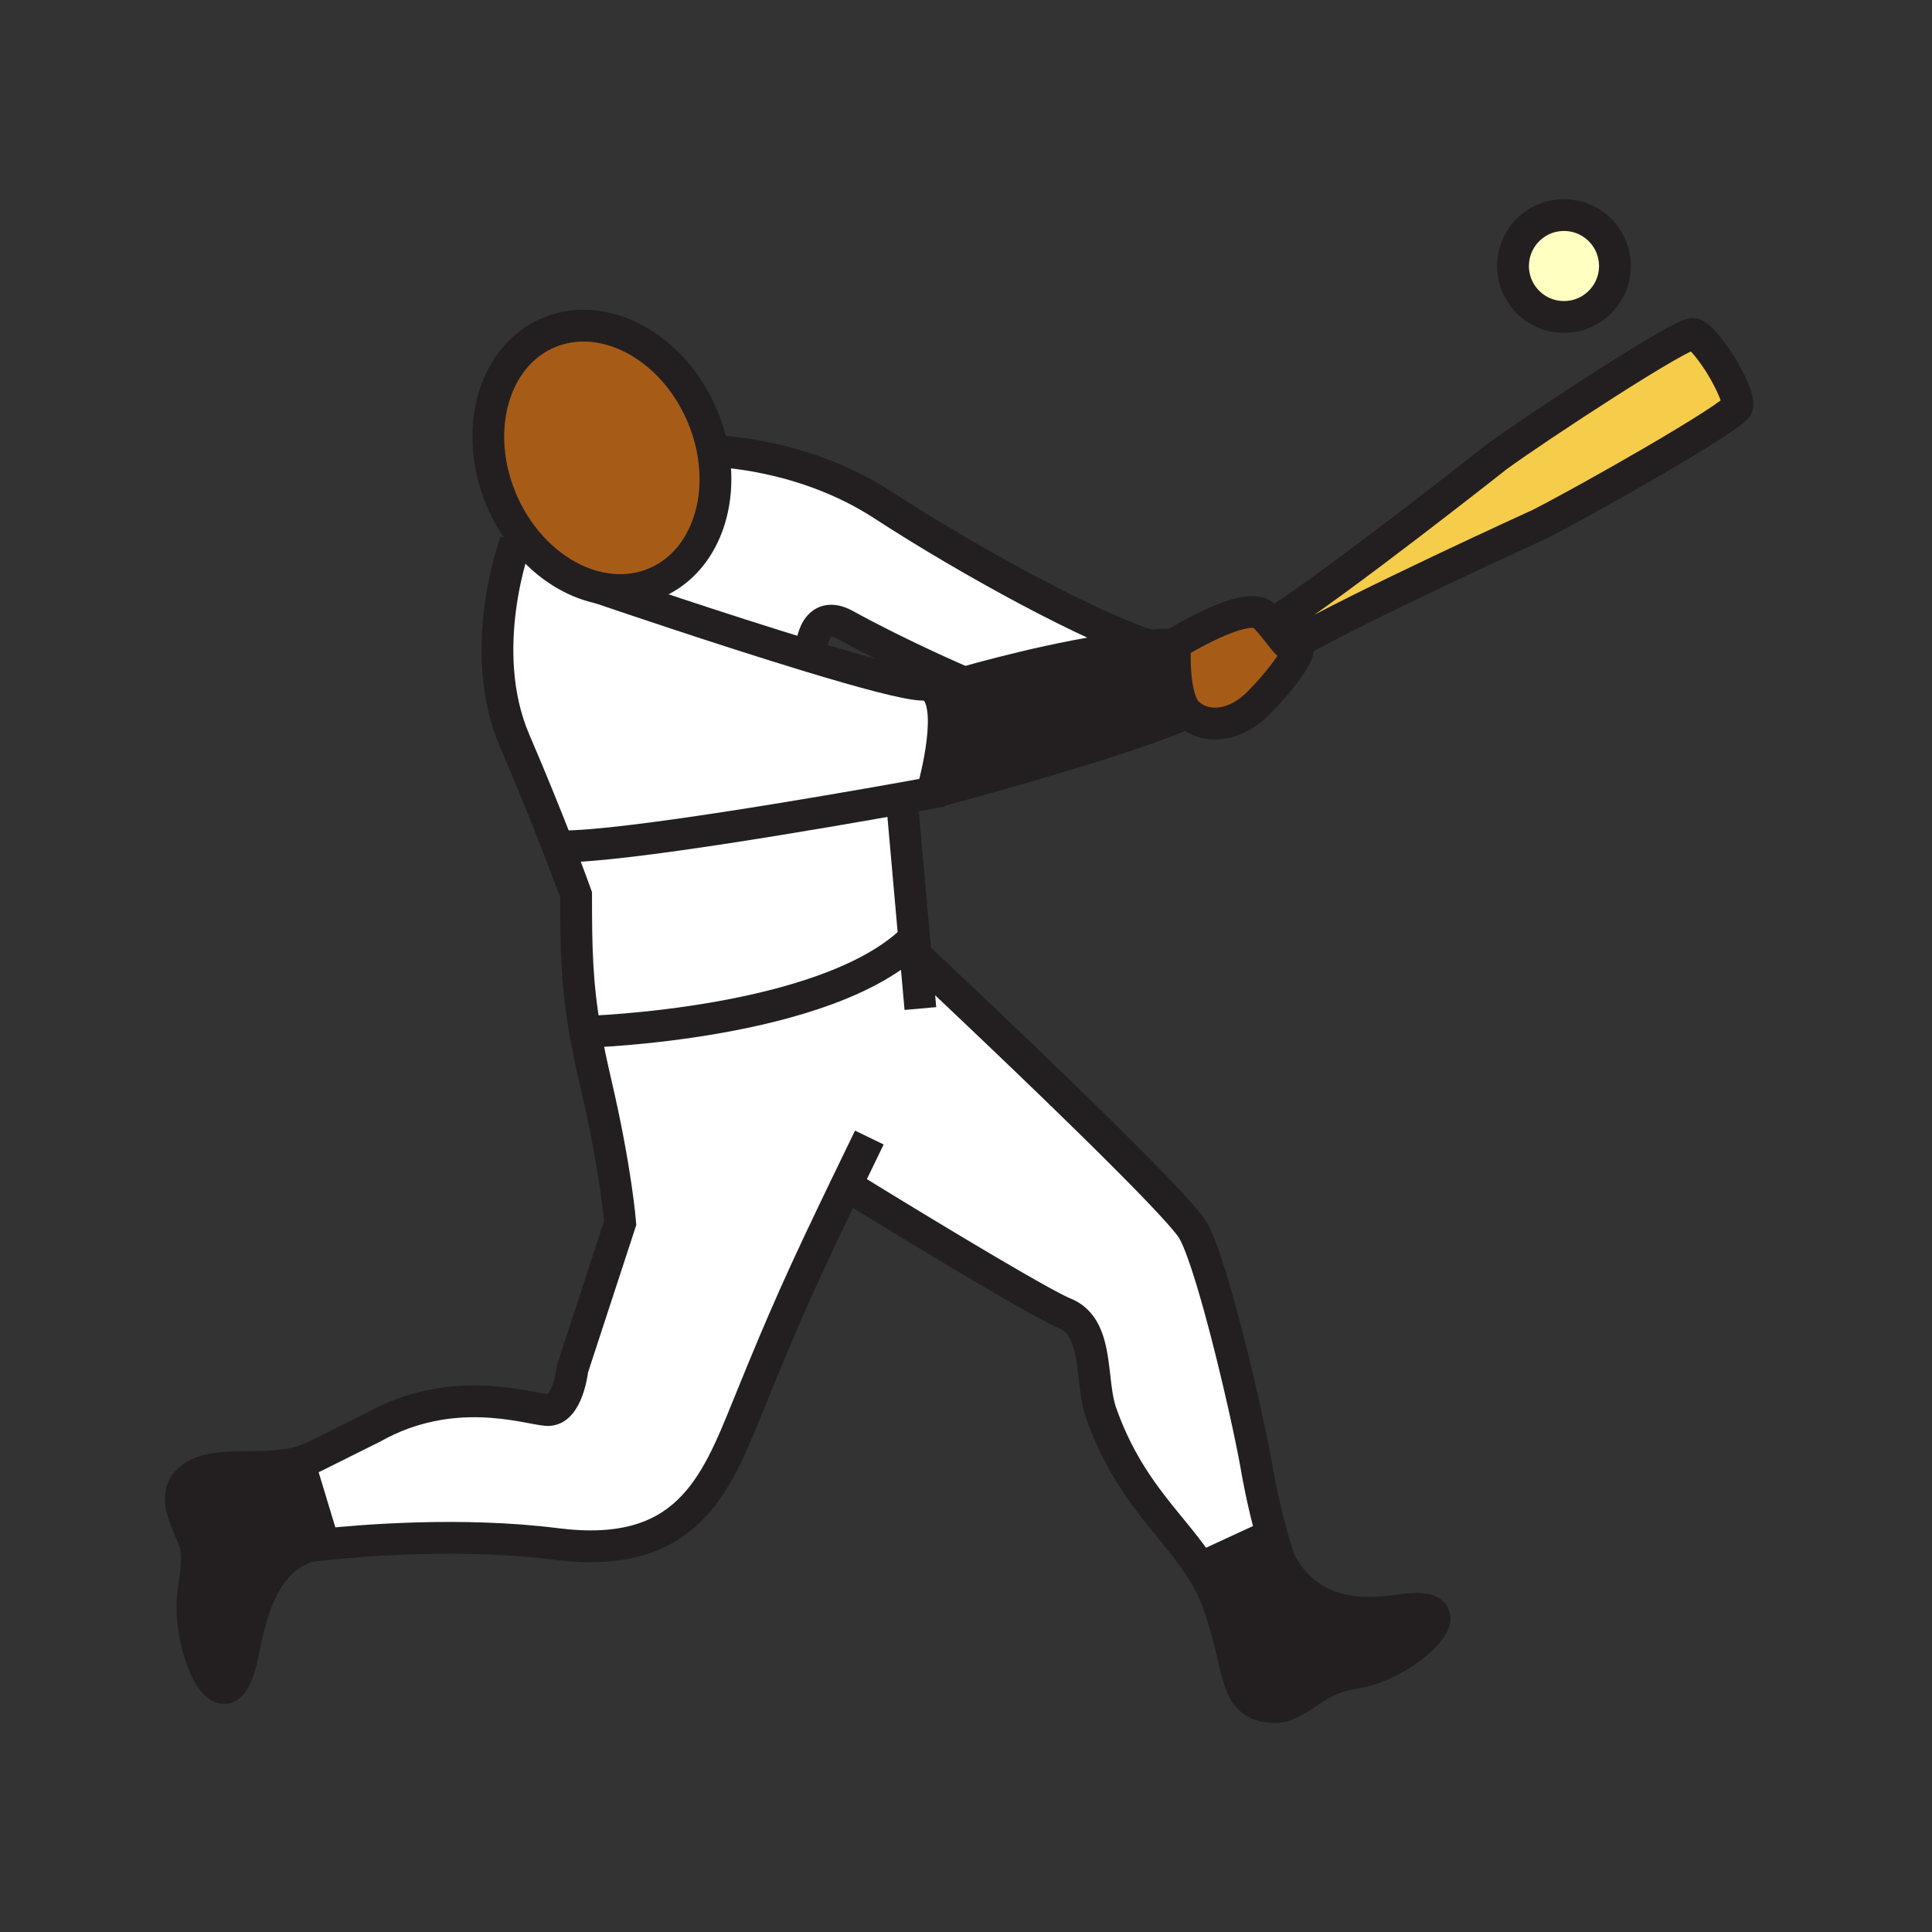 <?xml version="1.0"?><svg xmlns="http://www.w3.org/2000/svg" width="850.394" height="850.394" viewBox="0 0 850.394 850.394" overflow="visible"><rect x="0" y="0" width="850.394" height="850.394" fill="#333333" stroke="none"/><path d="M484.7 621.99c-5.07-14.351-.69-37.641-16.05-43.92-13.66-5.58-92.36-54.09-92.36-54.09-.97-.36-.95-.721-1.93-1.07l-1.99-.96c-18.8 38.979-26.79 56.59-43.32 97.399-14.09 34.761-27.07 67.49-84.12 60.271-41.68-5.271-85.89-1.55-102.41.21l-.03-.28-10.88-35.93c2.79-.75 5.52-1.76 8.16-3.15l24.3-12.12c34.72-19.54 67.22-8.529 76.53-7.71 9.31.82 11.39-18.149 11.39-18.149l20.99-64.141s-1.77-23.279-10.79-61.84c-1.94-8.31-3.45-15.59-4.62-22.279l.34-.061s106.19-3.09 144.47-41.1l.67 7.47.12-.01s113.64 106.4 122.03 121.15c8.39 14.74 23.729 80.301 27.92 104.25a320.24 320.24 0 0 0 6.67 29.681l-31.38 14.479h-.01c-12.41-19.26-31.66-33.96-43.7-68.1zM412.17 304.11c8.26 10.14-1.91 44.83-1.91 44.83s-5.03.93-13.36 2.42c-33.67 6.01-121.27 21.18-148.89 21.18l-2.4.16c-4.58-11.78-11.03-27.89-19.11-46.73-17.22-40.19.41-87.36.41-87.36l2.95-2.73c9.14 12.07 21.37 20.17 33.98 22.86 4.98 1.71 53.19 18.16 92.58 30.11 23.17 7.04 43.28 12.51 49.74 12.51 2.64 0 4.59 1.02 6.01 2.75z" fill="#fff"></path><path d="M356.42 288.85c-39.39-11.95-87.6-28.4-92.58-30.11 8.36 1.79 16.88 1.2 24.77-2.2 20.08-8.65 29.78-32.76 25.16-58 .85.02 39.65.82 74.75 23.66 38.79 25.24 92.82 54.49 117.53 61.94-27.87 2.04-63.26 11.18-81.62 16.36 0 0-27.54-11.74-52.31-25.39-14.73-8.11-15.18 12.03-15.18 12.03l-.52 1.71zM396.92 351.48l5.46 61.59c-38.28 38.01-144.47 41.1-144.47 41.1l-.34.061c-3.72-21.341-3.99-36.69-3.99-60.34 0 0-2.78-7.82-7.97-21.19l2.4-.16c27.62 0 115.22-15.17 148.89-21.18l.02.119z" fill="#fff"></path><path d="M688.4 94.67c12.39 0 22.43 10.04 22.43 22.42 0 12.38-10.04 22.42-22.43 22.42-12.391 0-22.42-10.04-22.42-22.42 0-12.38 10.03-22.42 22.42-22.42z" fill="#ffffc2"></path><path d="M757.75 161.29s8.02 13.13 6.94 17.56c-1.08 4.42-67.75 42.19-87.32 52.03 0 0-79.17 36.05-109.36 53.4-2.34-1.45-4.529-5.08-8.22-9.44 28.11-17.77 99.28-73.99 99.28-73.99 17.71-12.9 81.779-54.93 86.21-53.86 4.43 1.07 12.439 14.2 12.439 14.2l.031.1z" fill="#f6cc4b"></path><path d="M616.66 708.72c28.81-4.22 9.649 16.431-8.91 24.3-9.91 4.221-14.95 2.761-24.81 7.521-5.79 2.8-14.671 11.22-22.271 10.87-18.54-.88-13.91-16.71-24.689-46.311-2-5.489-4.591-10.38-7.58-15.01h.01l31.38-14.479c1.95 7.08 3.39 11.22 3.39 11.22 13.31 26.049 38.97 24.029 53.48 21.889zM142.49 679.55l.03.28c-4.31.46-6.73.79-6.73.79-21.18 6.729-25.82 32.27-29.12 48.2-6.58 31.6-20.79 3.79-21.92-18.53-.61-11.93 2.83-16.61 1.62-28.69-.71-7.1-11.72-20.779-4.1-29.21 9.68-10.76 30.71-3.76 49.34-8.77l10.88 35.93zM506.05 284.14c3.63-.27 7.13-.41 10.45-.41l.73-.28c-.101 1.68-1.28 23.52 5.42 30.22-28.71 13.12-112.391 35.27-112.391 35.27s10.17-34.69 1.91-44.83c.43-.13 5.02-1.56 12.26-3.61 18.361-5.18 53.751-14.32 81.621-16.36z" fill="#231f20"></path><path d="M313.77 198.54c4.62 25.24-5.08 49.35-25.16 58-7.89 3.4-16.41 3.99-24.77 2.2-12.61-2.69-24.84-10.79-33.98-22.86a73.56 73.56 0 0 1-8.94-15.39c-13.09-30.37-3.99-63.49 20.31-73.95 24.3-10.47 54.61 5.67 67.69 36.05a73.623 73.623 0 0 1 4.85 15.95zM568.01 284.28c.71.44 1.44.68 2.221.68 4.1 0-5.33 13.53-16.4 24.61-11.08 11.07-24.21 11.07-31.18 4.1-6.7-6.7-5.521-28.54-5.42-30.22.01-.07.01-.1.01-.1s31.66-19.72 39.05-12.34c1.31 1.31 2.47 2.6 3.5 3.83 3.689 4.36 5.879 7.99 8.219 9.44z" fill="#a65c17" class="aac-skin-fill"></path><g fill="none" stroke="#231f20" stroke-width="14"><path d="M313.77 198.54a73.623 73.623 0 0 0-4.85-15.95c-13.08-30.38-43.39-46.52-67.69-36.05-24.3 10.46-33.4 43.58-20.31 73.95a73.56 73.56 0 0 0 8.94 15.39c9.14 12.07 21.37 20.17 33.98 22.86 8.36 1.79 16.88 1.2 24.77-2.2 20.08-8.65 29.78-32.76 25.16-58zM403.17 420.53s113.64 106.4 122.03 121.15c8.39 14.74 23.729 80.301 27.92 104.25a320.24 320.24 0 0 0 6.67 29.681c1.95 7.08 3.39 11.22 3.39 11.22 13.311 26.05 38.971 24.03 53.48 21.89 28.81-4.22 9.649 16.431-8.91 24.3-9.91 4.221-14.95 2.761-24.81 7.521-5.79 2.8-14.671 11.22-22.271 10.87-18.54-.88-13.91-16.71-24.689-46.311-2-5.489-4.591-10.38-7.58-15.01-12.41-19.26-31.66-33.96-43.7-68.1-5.07-14.351-.69-37.641-16.05-43.92-13.66-5.58-92.36-54.09-92.36-54.09-.97-.36-.95-.721-1.93-1.07M131.61 643.62l10.88 35.93M528.41 690.09l31.38-14.48"></path><path d="M396.92 351.48l5.46 61.59.67 7.47 2.07 23.38"></path><path d="M257.91 454.17s106.19-3.09 144.47-41.1c.06-.05.11-.1.16-.15"></path><path d="M226.91 238.61s-17.63 47.17-.41 87.36c8.08 18.84 14.53 34.95 19.11 46.73 5.19 13.37 7.97 21.19 7.97 21.19 0 23.65.27 39 3.99 60.34 1.17 6.689 2.68 13.97 4.62 22.279 9.02 38.561 10.79 61.84 10.79 61.84l-20.99 64.141s-2.08 18.97-11.39 18.149c-9.31-.819-41.81-11.83-76.53 7.71l-24.3 12.12c-2.64 1.391-5.37 2.4-8.16 3.15-18.63 5.01-39.66-1.99-49.34 8.77-7.62 8.431 3.39 22.11 4.1 29.21 1.21 12.08-2.23 16.761-1.62 28.69 1.13 22.32 15.34 50.13 21.92 18.53 3.3-15.931 7.94-41.471 29.12-48.2 0 0 2.42-.33 6.73-.79 16.52-1.76 60.73-5.48 102.41-.21 57.05 7.22 70.03-25.51 84.12-60.271 16.53-40.81 24.52-58.42 43.32-97.399 3.1-6.431 6.5-13.44 10.28-21.24M313.76 198.54h.01c.85.02 39.65.82 74.75 23.66 38.79 25.24 92.82 54.49 117.53 61.94.021.01.05.01.07.02"></path><path d="M263.42 258.6s.14.05.42.14c4.98 1.71 53.19 18.16 92.58 30.11 23.17 7.04 43.28 12.51 49.74 12.51 2.64 0 4.59 1.02 6.01 2.75 8.26 10.14-1.91 44.83-1.91 44.83s-5.03.93-13.36 2.42c-33.67 6.01-121.27 21.18-148.89 21.18"></path><path d="M412.14 304.12s.01 0 .03-.01c.43-.13 5.02-1.56 12.26-3.61 18.36-5.18 53.75-14.32 81.62-16.36 3.63-.27 7.13-.41 10.45-.41M410.26 348.94s83.681-22.15 112.391-35.27"></path><path d="M356.94 287.14s.45-20.14 15.18-12.03c24.77 13.65 52.31 25.39 52.31 25.39M517.23 283.45c.01-.07.01-.1.01-.1s31.66-19.72 39.05-12.34c1.31 1.31 2.47 2.6 3.5 3.83 3.69 4.36 5.88 7.99 8.22 9.44.71.44 1.44.68 2.221.68 4.1 0-5.33 13.53-16.4 24.61-11.08 11.07-24.21 11.07-31.18 4.1-6.701-6.7-5.521-28.54-5.421-30.22z"></path><path d="M557.81 276.07c.631-.39 1.29-.8 1.98-1.23 28.11-17.77 99.28-73.99 99.28-73.99 17.71-12.9 81.779-54.93 86.21-53.86 4.43 1.07 12.439 14.2 12.439 14.2l.03.1s8.02 13.13 6.94 17.56c-1.08 4.42-67.75 42.19-87.32 52.03 0 0-79.17 36.05-109.36 53.4-1.39.8-2.68 1.56-3.85 2.27M710.83 117.09c0 12.38-10.04 22.42-22.43 22.42-12.391 0-22.42-10.04-22.42-22.42 0-12.38 10.029-22.42 22.42-22.42 12.39 0 22.43 10.04 22.43 22.42z"></path></g><path fill="none" d="M0 0h850.394v850.394H0z"></path></svg>